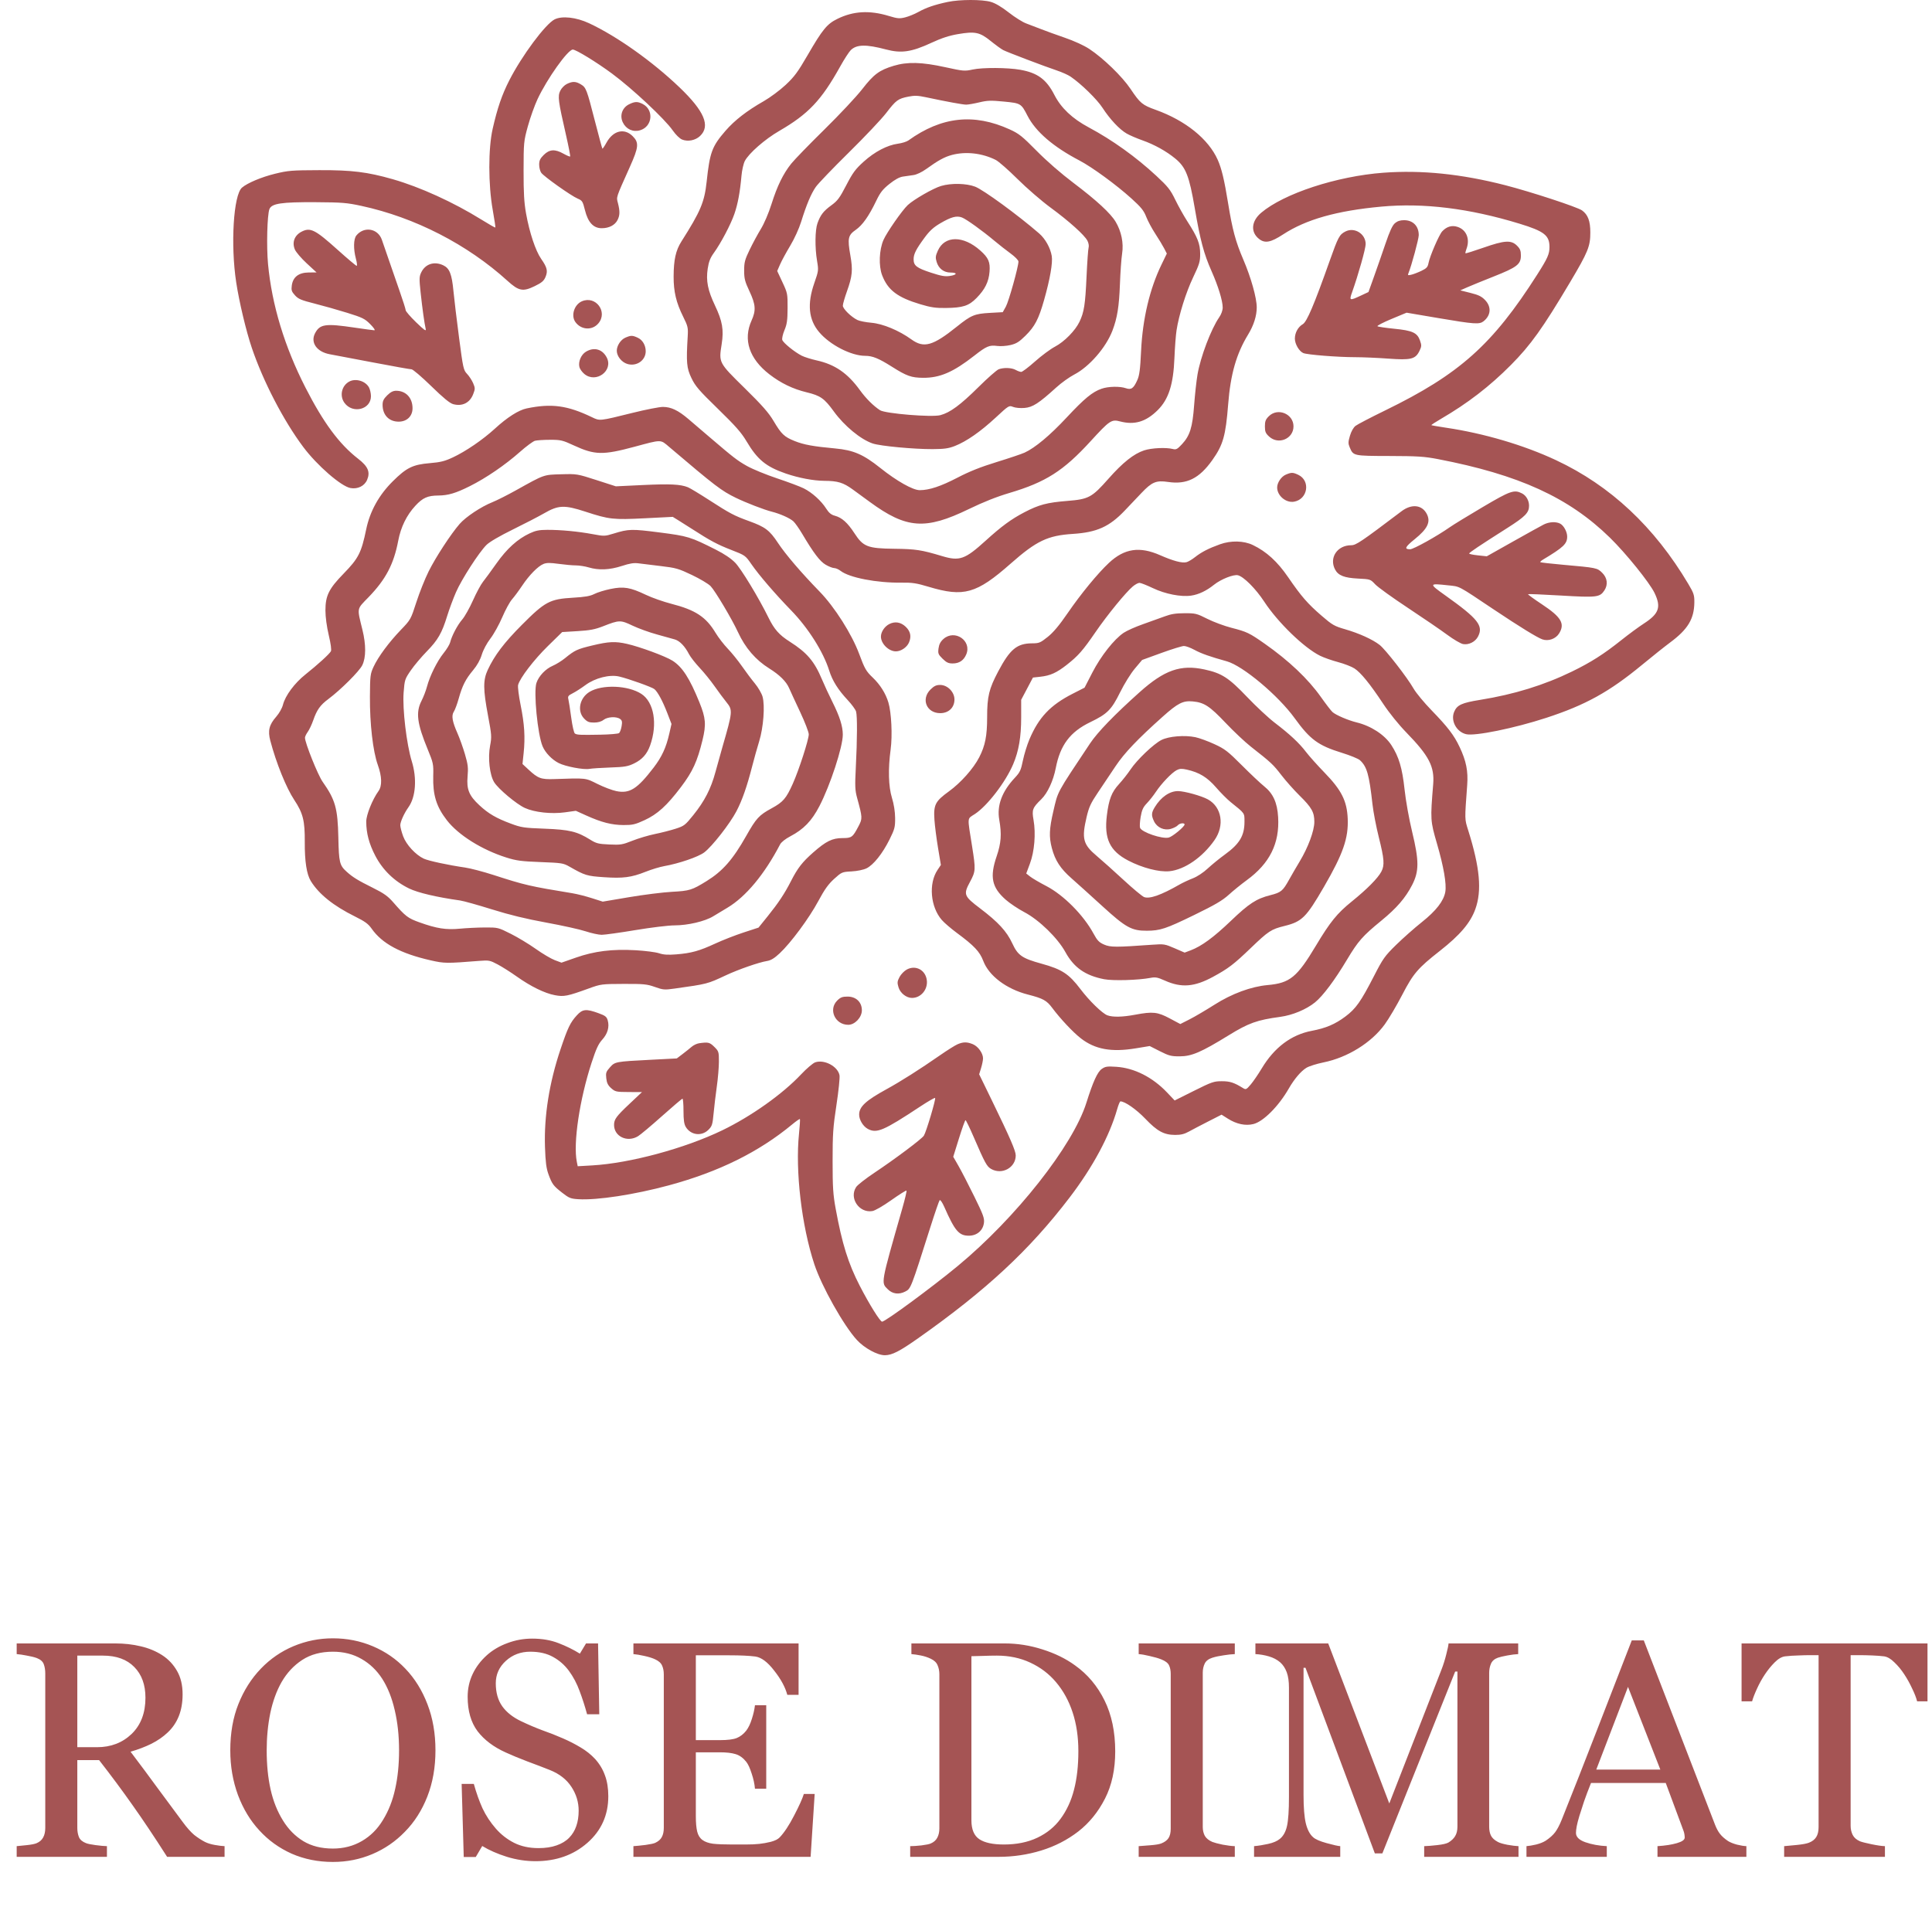 <svg width="439" height="438" viewBox="0 0 439 438" fill="none" xmlns="http://www.w3.org/2000/svg">
<path opacity="0.85" fill-rule="evenodd" clip-rule="evenodd" d="M215.331 0.443C212.396 1.067 210.428 1.74 208.679 2.72C207.828 3.197 206.476 3.749 205.674 3.948C204.392 4.265 203.944 4.226 201.961 3.625C197.568 2.294 193.892 2.505 190.26 4.295C187.907 5.455 186.895 6.694 183.48 12.588C181.284 16.378 180.491 17.449 178.517 19.295C177.226 20.503 174.991 22.164 173.551 22.986C169.689 25.191 166.93 27.33 164.846 29.734C161.783 33.267 161.286 34.607 160.57 41.284C160.07 45.943 159.202 48.002 154.832 54.885C153.551 56.903 153.076 59.04 153.064 62.843C153.053 66.299 153.645 68.778 155.254 72.017C156.303 74.129 156.381 74.472 156.264 76.444C155.908 82.402 156.018 83.637 157.105 85.907C157.99 87.758 158.801 88.7 163.145 92.929C167.146 96.825 168.462 98.32 169.644 100.315C172.096 104.454 174.067 106.071 178.546 107.616C181.442 108.614 184.832 109.259 187.281 109.276C190.399 109.297 191.606 109.667 193.815 111.277C194.945 112.1 196.663 113.355 197.633 114.067C205.965 120.175 210.258 120.488 220.126 115.705C223.473 114.083 226.48 112.889 229.408 112.021C237.608 109.587 241.647 107.013 247.778 100.311C252.14 95.543 252.557 95.261 254.488 95.77C257.791 96.641 260.384 95.867 263.059 93.212C265.547 90.742 266.621 87.385 266.863 81.328C266.957 78.977 267.171 76.161 267.339 75.07C267.88 71.559 269.479 66.458 271.121 63.011C272.54 60.029 272.718 59.43 272.71 57.668C272.701 55.387 272.122 53.92 269.826 50.356C269.009 49.089 267.764 46.864 267.059 45.413C265.935 43.1 265.403 42.428 262.753 39.967C258.12 35.666 252.759 31.824 247.367 28.939C243.639 26.945 241.108 24.55 239.588 21.58C237.776 18.037 235.761 16.554 231.814 15.855C228.946 15.347 223.213 15.319 221.009 15.802C219.2 16.198 218.898 16.173 214.774 15.268C209.456 14.101 206.19 14.014 203.065 14.956C199.806 15.939 198.544 16.877 195.91 20.27C194.608 21.949 190.745 26.07 187.327 29.429C183.909 32.787 180.516 36.284 179.785 37.2C177.952 39.498 176.612 42.243 175.301 46.39C174.652 48.441 173.644 50.801 172.891 52.032C172.18 53.197 171.033 55.319 170.344 56.748C169.25 59.017 169.091 59.618 169.09 61.484C169.09 63.329 169.256 63.976 170.308 66.216C171.712 69.209 171.809 70.561 170.778 72.834C168.805 77.187 170.244 81.534 174.83 85.074C177.447 87.094 180.176 88.41 183.329 89.17C186.417 89.914 187.325 90.554 189.448 93.485C191.852 96.805 195.598 99.893 198.314 100.795C200.076 101.38 207.674 102.093 211.927 102.072C214.558 102.059 215.518 101.923 216.972 101.357C219.58 100.341 222.798 98.102 226.245 94.905C229.219 92.145 229.285 92.105 230.191 92.475C230.717 92.69 231.833 92.793 232.792 92.715C234.653 92.562 236.034 91.671 240.023 88.046C241.161 87.01 242.997 85.694 244.101 85.12C247.518 83.343 251.311 78.98 252.775 75.142C253.873 72.263 254.287 69.687 254.479 64.537C254.579 61.851 254.802 58.736 254.975 57.615C255.344 55.23 254.81 52.604 253.513 50.419C252.362 48.481 249.169 45.534 243.95 41.592C241.085 39.429 237.875 36.635 235.564 34.294C232.269 30.954 231.534 30.369 229.438 29.413C221.299 25.703 213.937 26.504 206.409 31.918C206.011 32.204 204.947 32.537 204.043 32.658C201.607 32.984 198.756 34.478 196.251 36.74C194.365 38.444 193.774 39.245 192.294 42.099C190.803 44.975 190.321 45.626 188.922 46.645C187.112 47.964 186.426 48.85 185.751 50.736C185.195 52.292 185.149 56.285 185.653 59.27C186.017 61.429 186.001 61.556 185.033 64.329C183.379 69.066 183.729 72.643 186.125 75.476C188.59 78.391 193.407 80.87 196.607 80.87C198.257 80.87 199.664 81.444 202.651 83.334C206.02 85.467 207.081 85.844 209.762 85.863C213.575 85.89 216.618 84.572 221.407 80.817C224.152 78.665 224.817 78.384 226.597 78.624C227.345 78.725 228.699 78.632 229.606 78.418C230.945 78.101 231.585 77.703 233.003 76.303C235.144 74.191 236.005 72.543 237.239 68.201C238.591 63.438 239.242 59.703 238.985 58.179C238.673 56.336 237.525 54.275 236.138 53.069C231.381 48.935 223.435 43.127 221.568 42.419C219.552 41.655 216.151 41.585 213.842 42.262C212.068 42.782 207.621 45.334 206.255 46.617C204.99 47.804 201.511 52.804 200.754 54.524C199.767 56.762 199.625 60.426 200.441 62.553C201.74 65.936 203.935 67.601 209.143 69.155C211.516 69.864 212.619 70.026 214.867 69.997C218.803 69.948 220.136 69.517 221.891 67.73C223.806 65.779 224.661 64.058 224.846 61.779C225.027 59.553 224.612 58.595 222.742 56.929C218.887 53.492 214.657 53.506 213.109 56.959C212.567 58.167 212.527 58.538 212.828 59.529C213.288 61.045 214.464 61.942 215.991 61.942C217.623 61.942 217.504 62.468 215.815 62.718C214.724 62.88 213.841 62.724 211.519 61.961C208.271 60.893 207.596 60.371 207.596 58.926C207.596 57.725 208.142 56.651 210.106 53.987C211.248 52.438 212.124 51.642 213.705 50.719C216.149 49.292 217.365 48.969 218.579 49.425C219.562 49.794 223.178 52.394 226.005 54.763C227.026 55.619 228.662 56.902 229.64 57.614C230.618 58.326 231.419 59.147 231.419 59.438C231.419 60.614 229.214 68.507 228.557 69.685L227.852 70.948L224.917 71.111C221.44 71.305 220.669 71.627 217.4 74.251C211.959 78.617 209.924 79.187 207.095 77.139C204.288 75.107 200.616 73.577 198.005 73.353C196.728 73.243 195.293 72.958 194.815 72.72C193.367 71.999 191.507 70.164 191.514 69.463C191.517 69.104 191.933 67.655 192.438 66.242C193.689 62.742 193.816 61.384 193.214 57.982C192.543 54.191 192.702 53.451 194.449 52.236C195.988 51.166 197.425 49.128 199.11 45.624C200.018 43.736 200.579 43.021 202.105 41.803C203.362 40.799 204.375 40.247 205.17 40.133C205.824 40.038 206.907 39.882 207.578 39.785C208.29 39.682 209.479 39.117 210.44 38.425C213.206 36.432 214.633 35.652 216.332 35.206C219.488 34.377 223.182 34.802 226.258 36.348C226.908 36.675 229.135 38.628 231.208 40.688C233.281 42.749 236.646 45.661 238.686 47.159C242.918 50.267 246.407 53.401 247.092 54.709C247.355 55.209 247.473 55.889 247.361 56.254C247.252 56.612 247.04 59.584 246.89 62.858C246.599 69.226 246.333 70.936 245.292 73.122C244.329 75.144 241.845 77.668 239.717 78.787C238.697 79.324 236.657 80.836 235.184 82.148C233.712 83.46 232.297 84.529 232.04 84.523C231.784 84.517 231.226 84.316 230.8 84.076C229.89 83.562 228.083 83.492 226.927 83.925C226.477 84.094 224.41 85.915 222.335 87.972C218.225 92.045 215.88 93.774 213.671 94.356C211.731 94.868 201.157 94.001 199.968 93.232C198.479 92.269 196.766 90.563 195.418 88.7C192.603 84.81 189.747 82.839 185.584 81.912C184.332 81.633 182.812 81.157 182.204 80.854C180.586 80.047 177.973 77.933 177.755 77.254C177.651 76.931 177.876 75.929 178.255 75.028C178.82 73.686 178.947 72.785 178.96 70.032C178.977 66.767 178.944 66.604 177.789 64.132L176.601 61.59L177.258 60.082C177.62 59.252 178.654 57.347 179.556 55.849C180.496 54.287 181.552 51.975 182.031 50.434C183.249 46.515 184.296 44.024 185.375 42.477C185.899 41.725 189.275 38.207 192.877 34.659C196.48 31.111 200.298 27.072 201.363 25.685C203.607 22.759 204.051 22.431 206.393 21.964C207.808 21.682 208.552 21.708 210.415 22.104C215.216 23.126 218.786 23.781 219.551 23.781C219.989 23.781 221.321 23.549 222.51 23.265C224.375 22.822 225.148 22.797 228.114 23.086C231.954 23.46 232.037 23.51 233.465 26.292C235.331 29.924 239.286 33.335 245.276 36.477C248.179 37.999 253.652 41.999 257.085 45.105C259.295 47.105 259.897 47.85 260.445 49.263C260.812 50.21 261.738 51.939 262.503 53.105C263.267 54.271 264.172 55.766 264.513 56.426L265.134 57.627L263.904 60.166C261.245 65.654 259.635 72.461 259.29 79.669C259.086 83.947 258.911 85.307 258.426 86.386C257.576 88.278 257.048 88.651 255.822 88.229C254.447 87.756 251.844 87.809 250.316 88.342C248.211 89.074 246.412 90.557 242.37 94.888C238.577 98.955 235.186 101.785 232.811 102.87C232.131 103.181 229.277 104.143 226.469 105.007C222.842 106.123 220.284 107.14 217.636 108.519C213.77 110.531 211.161 111.399 208.98 111.399C207.426 111.399 203.755 109.328 200.016 106.341C196.179 103.277 193.926 102.302 189.806 101.922C184.77 101.458 182.655 101.073 180.572 100.237C178.196 99.284 177.557 98.677 175.781 95.685C174.654 93.786 173.203 92.138 169.178 88.182C163.283 82.388 163.314 82.447 163.981 78.217C164.495 74.956 164.155 72.992 162.458 69.419C160.825 65.98 160.396 63.812 160.807 61.079C161.048 59.479 161.38 58.623 162.202 57.484C163.819 55.244 166.048 51.014 166.875 48.612C167.656 46.346 168.151 43.683 168.482 39.961C168.594 38.702 168.934 37.191 169.237 36.603C170.142 34.847 173.803 31.644 177.063 29.756C183.68 25.922 186.634 22.8 190.903 15.129C191.822 13.478 192.907 11.798 193.313 11.397C194.643 10.084 196.801 10.043 201.335 11.243C204.81 12.163 207.11 11.826 211.618 9.737C213.941 8.661 215.66 8.097 217.651 7.757C221.572 7.087 222.627 7.309 225.124 9.329C226.251 10.241 227.537 11.17 227.981 11.395C228.986 11.902 237.32 15.069 240.159 16.021C241.316 16.41 242.711 17.035 243.26 17.412C245.7 19.083 249.249 22.55 250.518 24.503C252.213 27.11 254.371 29.411 256.005 30.352C256.692 30.747 258.298 31.439 259.574 31.889C262.303 32.851 265.028 34.364 267.066 36.048C269.459 38.024 270.222 39.971 271.476 47.288C272.734 54.638 273.551 57.7 275.304 61.644C276.804 65.019 277.828 68.362 277.828 69.884C277.828 70.54 277.513 71.417 277.019 72.135C275.175 74.812 272.785 81.126 272.104 85.116C271.858 86.559 271.513 89.695 271.337 92.085C270.964 97.142 270.382 99.011 268.575 100.955C267.511 102.1 267.248 102.237 266.483 102.042C264.924 101.646 261.626 101.808 259.956 102.362C257.614 103.14 255.118 105.126 251.888 108.782C248.099 113.07 247.392 113.452 242.532 113.842C237.897 114.214 236.08 114.696 232.736 116.441C229.778 117.984 227.574 119.602 223.956 122.887C219.262 127.149 218.042 127.578 214.048 126.378C209.375 124.974 208.084 124.776 203.264 124.719C197.132 124.646 196.149 124.265 194.152 121.19C192.602 118.805 191.301 117.639 189.714 117.214C188.857 116.984 188.352 116.568 187.709 115.558C186.586 113.796 184.512 111.93 182.629 110.988C181.799 110.573 179.072 109.55 176.57 108.715C174.068 107.88 170.991 106.616 169.732 105.905C167.511 104.651 166.714 104.034 161.049 99.188C159.577 97.928 157.51 96.161 156.454 95.26C154.103 93.255 152.499 92.487 150.641 92.478C149.861 92.474 146.798 93.072 143.834 93.807C136.119 95.719 136.336 95.697 134.469 94.799C128.913 92.129 125.285 91.645 119.663 92.822C117.836 93.204 115.256 94.849 112.458 97.415C109.725 99.919 105.856 102.568 102.917 103.945C101.06 104.815 100.104 105.055 97.701 105.256C93.801 105.58 92.379 106.275 89.244 109.39C86.099 112.513 84.063 116.19 83.214 120.282C82.101 125.644 81.465 126.891 78.069 130.374C74.726 133.804 73.944 135.388 73.947 138.723C73.948 140.222 74.239 142.393 74.7 144.346C75.171 146.342 75.352 147.71 75.185 148.017C74.841 148.651 72.177 151.077 69.39 153.294C66.928 155.253 64.826 158.09 64.295 160.171C64.096 160.949 63.44 162.111 62.765 162.881C61.152 164.72 60.821 166.062 61.42 168.331C62.761 173.413 65.032 179.033 66.862 181.799C68.858 184.816 69.284 186.517 69.252 191.337C69.223 195.759 69.677 198.7 70.626 200.239C72.461 203.214 75.755 205.858 80.648 208.282C82.902 209.398 83.681 209.964 84.412 211.011C86.804 214.442 90.987 216.696 97.853 218.255C100.982 218.966 101.402 218.97 108.9 218.379C111.096 218.206 111.32 218.249 113.076 219.18C114.097 219.722 116.047 220.956 117.408 221.923C120.588 224.183 123.76 225.737 126.085 226.175C128.152 226.564 128.913 226.412 133.806 224.639C136.527 223.652 136.707 223.629 141.695 223.611C146.29 223.596 147.001 223.665 148.81 224.306C150.684 224.971 150.988 224.995 153.296 224.67C160.753 223.622 160.719 223.631 164.9 221.673C167.802 220.315 172.434 218.703 174.3 218.402C175.166 218.262 175.963 217.778 177.148 216.672C179.693 214.297 183.837 208.698 185.922 204.818C187.364 202.135 188.218 200.937 189.547 199.736C191.249 198.197 191.332 198.162 193.485 198.044C194.775 197.973 196.179 197.687 196.881 197.35C198.459 196.594 200.543 193.985 202.13 190.777C203.3 188.415 203.412 187.979 203.394 185.892C203.381 184.438 203.118 182.773 202.675 181.334C201.88 178.754 201.772 174.79 202.376 170.32C202.804 167.155 202.552 161.919 201.861 159.635C201.238 157.575 199.995 155.601 198.305 153.987C196.801 152.552 196.471 151.976 195.24 148.65C193.574 144.144 189.647 137.951 186.236 134.449C182.061 130.162 178.478 125.974 176.771 123.387C174.877 120.516 173.884 119.765 170.247 118.448C166.846 117.217 165.844 116.689 161.167 113.665C158.971 112.244 156.789 110.928 156.319 110.739C154.622 110.057 152.263 109.939 146.152 110.23L139.934 110.527L135.53 109.106C131.16 107.697 131.097 107.687 127.512 107.787C123.462 107.901 123.761 107.794 117.253 111.423C115.296 112.515 112.876 113.734 111.876 114.134C109.333 115.149 105.849 117.461 104.453 119.059C102.467 121.331 98.99 126.656 97.394 129.869C96.559 131.548 95.303 134.699 94.603 136.871C93.341 140.779 93.306 140.842 91.106 143.129C88.374 145.97 85.947 149.25 84.888 151.53C84.138 153.149 84.088 153.554 84.057 158.352C84.016 164.474 84.742 170.759 85.844 173.831C86.795 176.482 86.853 178.608 86.007 179.781C84.62 181.703 83.22 185.186 83.22 186.715C83.22 189.369 83.859 191.776 85.294 194.521C86.979 197.747 89.637 200.313 92.966 201.928C94.971 202.901 99.236 203.903 104.556 204.652C105.315 204.759 108.55 205.663 111.744 206.661C115.819 207.934 119.516 208.834 124.132 209.675C127.751 210.335 131.78 211.229 133.087 211.663C134.393 212.096 136.029 212.451 136.723 212.451C137.417 212.451 140.867 211.97 144.391 211.382C147.981 210.783 151.89 210.311 153.284 210.309C156.312 210.303 160.174 209.395 162.05 208.248C162.801 207.789 164.247 206.919 165.262 206.314C169.463 203.814 173.693 198.734 177.258 191.906C177.524 191.398 178.451 190.66 179.554 190.08C182.613 188.472 184.448 186.572 186.192 183.21C188.659 178.455 191.507 169.75 191.507 166.965C191.507 165.054 190.796 162.815 189.135 159.499C188.373 157.979 187.317 155.705 186.789 154.445C185.036 150.27 183.379 148.327 179.423 145.808C177.054 144.3 175.936 143.037 174.638 140.402C172.362 135.78 168.422 129.286 167.033 127.866C166.118 126.931 164.569 125.885 162.702 124.944C156.859 122 156.338 121.84 149.845 121.006C143.529 120.194 142.854 120.211 139.456 121.256C137.427 121.88 137.298 121.884 134.66 121.393C131.358 120.779 127.473 120.411 124.369 120.418C122.518 120.422 121.705 120.583 120.347 121.219C117.583 122.511 115.174 124.695 112.786 128.075C111.584 129.774 110.209 131.654 109.729 132.252C109.25 132.851 108.229 134.748 107.462 136.469C106.694 138.19 105.6 140.136 105.03 140.793C103.956 142.031 102.655 144.496 102.283 145.997C102.165 146.472 101.496 147.571 100.795 148.44C99.336 150.247 97.66 153.626 97.02 156.051C96.779 156.963 96.221 158.413 95.78 159.273C94.433 161.896 94.759 164.425 97.21 170.365C98.455 173.383 98.511 173.655 98.442 176.361C98.331 180.685 99.139 183.307 101.538 186.412C104.145 189.785 109.505 193.142 115.087 194.899C117.329 195.605 118.471 195.756 122.822 195.922C127.716 196.11 127.991 196.154 129.474 197.001C132.895 198.953 133.355 199.094 137.206 199.359C141.585 199.66 143.446 199.418 146.724 198.117C148.043 197.593 149.922 197.023 150.901 196.85C154.279 196.251 158.648 194.756 160.016 193.729C161.801 192.39 165.87 187.188 167.341 184.364C168.659 181.836 169.732 178.768 170.918 174.137C171.347 172.457 172.06 169.916 172.501 168.489C173.475 165.338 173.85 160.365 173.268 158.314C173.058 157.574 172.274 156.229 171.527 155.325C170.778 154.422 169.451 152.652 168.577 151.392C167.702 150.133 166.259 148.347 165.369 147.424C164.48 146.5 163.229 144.878 162.591 143.82C160.403 140.19 158.023 138.628 152.524 137.216C150.737 136.756 148.155 135.848 146.787 135.196C143.19 133.484 141.736 133.24 138.749 133.849C137.408 134.123 135.748 134.635 135.059 134.988C134.097 135.48 132.956 135.679 130.158 135.843C124.938 136.148 123.844 136.731 118.598 141.996C114.557 146.053 112.359 148.95 110.829 152.243C109.753 154.557 109.766 156.66 110.891 162.641C111.718 167.036 111.747 167.458 111.363 169.467C110.828 172.263 111.263 176.14 112.296 177.788C113.253 179.318 117.357 182.755 119.264 183.625C121.458 184.627 125.309 185.044 128.387 184.615L130.849 184.271L133.256 185.356C136.687 186.903 139.013 187.497 141.684 187.508C143.722 187.517 144.317 187.379 146.408 186.421C149.378 185.06 151.516 183.119 154.733 178.869C157.391 175.356 158.448 173.049 159.629 168.192C160.489 164.652 160.369 163.184 158.931 159.635C156.705 154.141 155.044 151.571 152.802 150.151C151.203 149.139 145.437 147.008 142.469 146.332C139.811 145.728 138.342 145.794 134.621 146.686C131.146 147.52 130.615 147.766 128.391 149.578C127.626 150.201 126.373 150.979 125.607 151.306C123.968 152.006 122.421 153.634 121.892 155.214C121.214 157.241 122.156 166.933 123.293 169.621C123.908 171.077 125.41 172.638 126.949 173.42C128.487 174.202 132.586 174.981 133.909 174.743C134.476 174.641 136.629 174.499 138.693 174.428C141.943 174.315 142.664 174.192 144.084 173.506C145.915 172.622 147.022 171.379 147.723 169.42C149.458 164.568 148.613 159.576 145.741 157.704C142.734 155.745 136.848 155.505 133.981 157.225C131.718 158.583 131.082 161.565 132.692 163.266C133.437 164.053 133.825 164.215 134.971 164.215C135.884 164.215 136.619 164.008 137.139 163.604C138.05 162.897 140.052 162.786 140.899 163.397C141.353 163.725 141.418 164.038 141.243 165.059C141.125 165.751 140.865 166.448 140.666 166.608C140.466 166.769 138.563 166.932 136.436 166.97C131.785 167.054 131.136 167.025 130.635 166.711C130.415 166.573 130.051 164.996 129.793 163.066C129.543 161.195 129.252 159.323 129.146 158.907C128.981 158.257 129.122 158.065 130.149 157.548C130.806 157.217 132.094 156.39 133.011 155.71C135.206 154.083 138.51 153.242 140.7 153.754C142.78 154.241 148.132 156.153 148.688 156.608C149.44 157.224 150.558 159.292 151.608 162.008L152.583 164.533L152.08 166.74C151.356 169.915 150.39 172.009 148.529 174.442C144.793 179.324 143.064 180.413 140.036 179.793C139.086 179.599 137.156 178.864 135.748 178.162C132.956 176.769 133.329 176.811 125.916 177.059C122.92 177.159 122.247 176.909 120.077 174.892L118.724 173.634L118.985 171.138C119.36 167.552 119.174 164.593 118.3 160.251C117.877 158.155 117.619 156.094 117.726 155.671C118.119 154.118 121.321 149.933 124.489 146.833L127.744 143.647L131.249 143.435C134.076 143.264 135.2 143.048 137.064 142.318C140.718 140.885 140.986 140.88 143.752 142.196C145.088 142.831 147.574 143.729 149.275 144.191C150.977 144.653 152.817 145.166 153.365 145.332C154.466 145.665 155.64 146.892 156.562 148.676C156.895 149.319 157.979 150.709 158.971 151.764C159.964 152.819 161.498 154.712 162.381 155.972C163.264 157.231 164.48 158.869 165.083 159.611C166.518 161.375 166.488 161.708 164.172 169.71C163.759 171.137 163.04 173.715 162.574 175.439C161.541 179.266 160.103 182.063 157.53 185.256C155.689 187.541 155.454 187.722 153.508 188.347C152.371 188.713 150.255 189.254 148.804 189.55C147.354 189.846 145.057 190.53 143.699 191.07C141.417 191.977 141.022 192.042 138.447 191.924C135.971 191.81 135.49 191.689 134.115 190.831C131.137 188.971 129.37 188.546 123.75 188.335C119.022 188.157 118.454 188.072 116.058 187.178C112.728 185.936 110.999 184.925 108.931 183.01C106.575 180.828 105.989 179.396 106.247 176.455C106.421 174.478 106.333 173.734 105.647 171.4C105.204 169.895 104.444 167.766 103.957 166.668C102.757 163.96 102.534 162.631 103.128 161.728C103.388 161.333 103.884 159.996 104.23 158.758C105.052 155.818 105.795 154.354 107.507 152.308C108.417 151.22 109.11 149.98 109.475 148.784C109.807 147.697 110.612 146.191 111.435 145.121C112.203 144.12 113.414 141.94 114.126 140.276C114.838 138.612 115.834 136.785 116.339 136.218C116.844 135.65 117.878 134.256 118.636 133.12C120.256 130.694 122.227 128.687 123.498 128.167C124.196 127.882 124.982 127.877 126.939 128.147C128.333 128.339 130.101 128.498 130.866 128.499C131.632 128.501 132.942 128.707 133.778 128.957C136.048 129.637 138.536 129.527 141.299 128.626C143.114 128.034 144.049 127.887 145.099 128.03C145.864 128.133 148.16 128.415 150.2 128.656C153.592 129.057 154.192 129.23 157.225 130.675C159.049 131.544 160.955 132.68 161.46 133.2C162.479 134.245 166.328 140.716 167.686 143.665C169.334 147.243 171.699 149.988 174.797 151.92C177.137 153.378 178.653 154.879 179.305 156.383C179.607 157.08 180.735 159.525 181.813 161.816C182.891 164.106 183.773 166.39 183.773 166.891C183.773 168.088 181.534 175.013 180.148 178.105C178.637 181.476 177.946 182.28 175.351 183.692C172.462 185.263 171.839 185.941 169.538 190.011C166.529 195.337 164.2 197.992 160.568 200.237C157.236 202.297 156.691 202.465 152.679 202.682C150.637 202.793 146.264 203.34 142.962 203.898L136.958 204.913L134.454 204.115C133.076 203.676 131.114 203.18 130.093 203.012C120.31 201.405 119.311 201.174 112.088 198.84C109.78 198.095 106.9 197.341 105.688 197.166C101.877 196.615 97.356 195.643 96.296 195.147C94.436 194.276 92.326 191.992 91.613 190.076C91.251 189.105 90.955 187.966 90.955 187.546C90.955 186.766 91.839 184.82 92.817 183.448C94.471 181.126 94.775 176.932 93.571 173.026C92.384 169.173 91.426 161.119 91.713 157.397C91.936 154.498 91.993 154.326 93.344 152.36C94.114 151.24 95.752 149.294 96.983 148.034C99.513 145.447 100.413 143.881 101.619 139.959C102.081 138.457 102.981 136.035 103.617 134.579C104.914 131.61 108.852 125.51 110.557 123.827C111.245 123.149 113.554 121.801 116.553 120.328C119.235 119.01 122.405 117.369 123.596 116.681C126.891 114.775 128.228 114.721 133.045 116.293C138.44 118.055 139.314 118.151 146.568 117.785L152.866 117.466L154.165 118.267C154.879 118.707 156.299 119.606 157.32 120.264C161.402 122.895 163.024 123.761 166.122 124.965C169.343 126.217 169.362 126.23 170.763 128.257C172.465 130.717 176.151 135.002 179.768 138.723C183.655 142.723 187.087 148.152 188.421 152.413C189.141 154.711 190.44 156.78 192.629 159.116C193.541 160.09 194.393 161.258 194.522 161.711C194.815 162.743 194.79 168.066 194.462 174.442C194.245 178.662 194.284 179.596 194.752 181.311C195.991 185.848 195.999 186.015 195.069 187.787C193.752 190.299 193.522 190.47 191.447 190.47C189.123 190.47 187.71 191.164 184.767 193.752C182.297 195.924 181.243 197.284 179.725 200.259C178.285 203.079 176.87 205.217 174.467 208.198L172.358 210.815L168.959 211.926C167.089 212.538 164.192 213.67 162.522 214.443C158.895 216.121 157.077 216.625 153.674 216.898C151.763 217.051 150.772 216.986 149.734 216.641C148.971 216.387 146.578 216.08 144.416 215.958C139.101 215.659 135.083 216.157 130.85 217.639L127.586 218.782L126.055 218.209C125.213 217.893 123.271 216.744 121.739 215.655C120.208 214.566 117.652 213.021 116.06 212.223C113.189 210.783 113.142 210.771 110.182 210.786C108.541 210.794 105.989 210.917 104.512 211.059C101.378 211.36 99.261 211.032 95.368 209.642C92.682 208.683 92.178 208.299 89.311 205.017C88.121 203.655 87.195 203.001 84.694 201.759C81.334 200.09 80.164 199.372 78.784 198.129C77.16 196.669 77.005 196.032 76.882 190.373C76.738 183.681 76.202 181.78 73.294 177.647C72.218 176.118 69.297 168.819 69.297 167.66C69.297 167.412 69.581 166.815 69.929 166.334C70.276 165.853 70.83 164.684 71.16 163.738C72.01 161.3 72.742 160.267 74.61 158.872C77.435 156.761 81.641 152.565 82.321 151.181C83.176 149.437 83.189 146.547 82.357 143.15C81.099 138.008 80.996 138.556 83.744 135.722C87.648 131.695 89.476 128.217 90.487 122.894C91.081 119.768 92.397 117.085 94.397 114.926C96.068 113.122 97.178 112.631 99.618 112.615C101.834 112.6 103.582 112.079 106.767 110.482C110.483 108.619 114.77 105.687 118.153 102.696C119.583 101.431 121.115 100.297 121.556 100.176C121.997 100.055 123.542 99.954 124.988 99.953C127.437 99.951 127.812 100.04 130.431 101.249C135.152 103.426 137.006 103.465 144.17 101.534C150.415 99.852 150.031 99.851 152.023 101.544C162.567 110.505 163.924 111.542 167.22 113.144C169.542 114.273 173.607 115.842 175.348 116.282C177.283 116.771 179.497 117.761 180.285 118.488C180.664 118.839 181.553 120.1 182.261 121.292C184.901 125.74 186.306 127.588 187.63 128.353C188.346 128.767 189.214 129.106 189.559 129.106C189.904 129.106 190.555 129.392 191.005 129.741C192.998 131.289 199.205 132.49 204.82 132.416C207.304 132.384 208.245 132.527 210.999 133.355C219.002 135.762 221.877 134.949 229.668 128.075C235.507 122.923 238.057 121.706 243.782 121.339C249.233 120.99 252.075 119.711 255.577 116.032C256.669 114.884 258.379 113.085 259.377 112.032C261.742 109.537 262.72 109.131 265.409 109.531C269.652 110.163 272.491 108.76 275.475 104.558C277.922 101.112 278.507 99.049 279.072 91.861C279.609 85.035 280.934 80.406 283.606 76.028C284.878 73.944 285.563 71.786 285.563 69.864C285.563 67.705 284.255 63.051 282.497 58.956C280.768 54.925 280.026 52.176 279.064 46.229C278.2 40.886 277.581 38.296 276.693 36.31C274.583 31.588 269.384 27.399 262.616 24.967C259.548 23.866 259.079 23.475 256.875 20.192C254.983 17.374 250.685 13.21 247.508 11.117C246.309 10.327 244.059 9.297 241.938 8.568C239.982 7.894 237.545 7.011 236.524 6.606C235.503 6.2 234.003 5.627 233.191 5.332C232.378 5.038 230.594 3.919 229.225 2.846C227.615 1.584 226.177 0.731 225.154 0.432C223.173 -0.149 218.092 -0.143 215.331 0.443ZM126.02 4.408C123.921 5.471 118.568 12.677 115.711 18.285C114.048 21.549 113.011 24.578 111.946 29.276C110.93 33.76 110.936 41.942 111.959 47.699C112.343 49.856 112.612 51.664 112.557 51.717C112.502 51.77 111.065 50.949 109.364 49.893C103.02 45.954 95.433 42.5 89.237 40.728C83.482 39.083 79.941 38.646 72.546 38.671C66.3 38.691 65.472 38.758 62.495 39.486C59.424 40.237 56.192 41.596 54.981 42.646C53.05 44.319 52.365 55.594 53.672 64.172C54.354 68.642 55.923 75.233 57.212 79.038C59.809 86.702 64.424 95.597 68.916 101.599C72.045 105.778 77.498 110.521 79.629 110.915C81.269 111.219 82.824 110.457 83.416 109.059C84.172 107.273 83.634 106.01 81.37 104.255C77.091 100.938 73.499 96.085 69.428 88.123C64.654 78.786 61.775 69.291 60.904 60.009C60.531 56.03 60.712 48.845 61.219 47.529C61.716 46.24 63.944 45.907 71.772 45.953C77.72 45.989 78.818 46.078 82.137 46.796C94.271 49.422 106.186 55.537 115.315 63.825C117.877 66.151 118.817 66.335 121.495 65.032C123.084 64.259 123.571 63.847 123.946 62.961C124.524 61.597 124.334 60.795 122.971 58.839C121.687 56.997 120.309 52.859 119.532 48.509C119.089 46.032 118.962 43.812 118.971 38.74C118.983 32.357 119.01 32.08 119.951 28.665C120.484 26.735 121.466 23.982 122.135 22.549C124.296 17.92 129.028 11.264 130.158 11.264C130.879 11.264 135.585 14.148 139.065 16.723C143.665 20.125 151.035 27.022 152.84 29.613C153.54 30.617 154.425 31.484 154.985 31.712C156.294 32.247 158.01 31.911 159.066 30.913C161.475 28.635 160.052 25.26 154.405 19.859C148.217 13.94 140.189 8.246 133.854 5.282C130.939 3.919 127.7 3.557 126.02 4.408ZM128.8 19.083C128.251 19.35 127.59 20.034 127.303 20.629C126.699 21.886 126.83 22.898 128.589 30.593C129.196 33.248 129.629 35.483 129.551 35.561C129.472 35.638 128.797 35.356 128.049 34.935C126.113 33.843 124.865 33.916 123.565 35.199C122.73 36.022 122.513 36.481 122.513 37.42C122.513 38.071 122.724 38.901 122.981 39.264C123.589 40.12 129.752 44.494 131.237 45.124C132.303 45.575 132.419 45.758 132.912 47.746C133.606 50.542 134.834 51.867 136.729 51.867C138.366 51.867 139.7 51.186 140.298 50.046C140.857 48.979 140.887 48.029 140.421 46.2C140.035 44.691 139.872 45.192 143.125 37.918C145.146 33.399 145.233 32.4 143.737 30.925C141.835 29.048 139.321 29.676 137.816 32.404C137.363 33.225 136.941 33.845 136.878 33.783C136.814 33.72 136.058 30.929 135.198 27.58C133.311 20.231 133.181 19.893 131.974 19.166C130.82 18.472 130.095 18.453 128.8 19.083ZM142.933 23.705C141.38 24.47 140.767 26.251 141.519 27.814C142.263 29.362 143.837 30.082 145.441 29.608C148.261 28.774 148.641 24.962 146.037 23.633C144.867 23.036 144.261 23.05 142.933 23.705ZM314.336 39.256C303.744 40.045 291.741 43.978 286.575 48.353C284.31 50.272 284.115 52.772 286.11 54.32C287.442 55.354 288.744 55.104 291.548 53.277C296.787 49.864 303.732 47.897 313.847 46.961C323.482 46.069 333.872 47.351 345.276 50.838C350.869 52.549 352.082 53.491 352.082 56.122C352.082 57.743 351.667 58.679 349.296 62.4C339.135 78.349 331.649 85.038 314.736 93.282C311.468 94.875 308.441 96.453 308.01 96.787C307.536 97.155 307.036 98.042 306.744 99.03C306.327 100.446 306.32 100.8 306.694 101.682C307.514 103.617 307.493 103.613 315.699 103.633C322.104 103.649 323.655 103.748 326.712 104.336C345.137 107.878 356.484 113.062 365.826 122.206C369.478 125.779 374.803 132.381 375.949 134.754C377.504 137.975 376.983 139.474 373.53 141.711C372.369 142.463 370.097 144.133 368.48 145.423C364.413 148.668 361.524 150.511 357.187 152.623C350.83 155.72 344.019 157.821 336.322 159.057C332.15 159.727 331.076 160.222 330.426 161.77C329.579 163.787 330.917 166.307 333.124 166.854C335.104 167.344 344.038 165.527 351.309 163.156C360.272 160.231 365.662 157.251 373.121 151.095C375.418 149.199 378.306 146.899 379.539 145.984C383.528 143.021 384.957 140.647 384.999 136.915C385.017 135.256 384.875 134.817 383.662 132.77C375.938 119.741 365.933 110.373 353.549 104.573C346.243 101.151 337.179 98.479 328.529 97.198C326.782 96.939 325.306 96.681 325.249 96.624C325.191 96.568 326.159 95.931 327.398 95.209C333.488 91.661 338.489 87.809 343.306 82.959C347.816 78.418 350.552 74.589 356.779 64.109C360.839 57.276 361.364 55.986 361.363 52.848C361.363 50.226 360.826 48.794 359.477 47.819C358.421 47.056 347.908 43.606 342.027 42.092C332.079 39.533 323.045 38.607 314.336 39.256ZM316.968 50.723C316.39 51.216 315.782 52.529 314.815 55.378C314.074 57.561 312.902 60.927 312.211 62.858L310.953 66.369L309.164 67.207C306.656 68.383 306.545 68.338 307.23 66.415C308.625 62.499 310.314 56.509 310.314 55.478C310.314 53.139 307.777 51.557 305.714 52.61C304.363 53.299 304.065 53.853 302.171 59.194C298.593 69.287 296.958 73.137 296.022 73.683C294.948 74.308 294.226 75.629 294.227 76.963C294.228 78.191 295.213 79.866 296.159 80.249C297.093 80.629 304.007 81.175 307.864 81.175C309.574 81.175 312.976 81.322 315.424 81.501C320.635 81.883 321.634 81.633 322.557 79.714C323.032 78.727 323.043 78.471 322.658 77.386C322.029 75.611 320.95 75.121 316.771 74.709C314.836 74.519 313.139 74.264 312.998 74.144C312.858 74.023 314.289 73.281 316.178 72.494L319.613 71.064L326.908 72.303C335.037 73.685 336.166 73.762 337.118 73.002C338.784 71.67 338.923 69.737 337.463 68.206C336.67 67.373 335.969 67.029 334.137 66.572L331.817 65.992L333.364 65.306C334.215 64.929 336.93 63.821 339.397 62.844C344.702 60.743 345.585 60.064 345.585 58.083C345.585 56.967 345.413 56.535 344.681 55.813C343.366 54.516 341.868 54.611 337.049 56.298C334.885 57.056 333.062 57.624 332.998 57.562C332.935 57.499 333.026 57.076 333.201 56.622C334.077 54.348 333.228 52.223 331.175 51.555C329.904 51.141 328.712 51.493 327.708 52.579C326.991 53.354 324.875 58.256 324.589 59.805C324.425 60.692 324.155 60.988 322.999 61.545C322.234 61.914 321.201 62.313 320.706 62.43C319.905 62.62 319.831 62.579 320.044 62.064C320.722 60.425 322.372 54.33 322.376 53.45C322.386 51.397 321.083 50.053 319.072 50.042C318.164 50.038 317.532 50.242 316.968 50.723ZM68.524 52.654C66.913 53.483 66.313 55.078 67.001 56.704C67.254 57.3 68.465 58.716 69.694 59.85L71.927 61.913L70.153 61.928C67.876 61.946 66.566 62.95 66.304 64.875C66.158 65.954 66.258 66.267 67.023 67.112C67.782 67.95 68.433 68.225 71.466 68.99C73.421 69.484 76.761 70.429 78.888 71.091C82.374 72.175 82.892 72.431 84.135 73.682C84.915 74.466 85.318 75.067 85.063 75.063C84.815 75.059 82.802 74.787 80.59 74.459C73.938 73.472 72.681 73.651 71.589 75.736C70.484 77.843 71.979 79.973 74.941 80.511C75.836 80.674 80.258 81.511 84.767 82.373C89.276 83.234 93.211 83.935 93.511 83.931C93.811 83.927 95.817 85.64 97.971 87.739C100.752 90.45 102.201 91.641 102.976 91.852C105.036 92.413 106.755 91.557 107.515 89.593C107.981 88.39 107.981 88.2 107.516 87.099C107.238 86.444 106.621 85.495 106.143 84.992C105.313 84.117 105.231 83.748 104.31 76.749C103.779 72.719 103.204 67.933 103.031 66.114C102.664 62.268 102.142 60.959 100.707 60.287C98.655 59.326 96.641 59.982 95.712 61.913C95.254 62.864 95.24 63.357 95.578 66.505C95.974 70.185 96.431 73.462 96.732 74.764C96.871 75.368 96.416 75.052 94.55 73.246C93.253 71.99 92.186 70.754 92.18 70.498C92.173 70.242 91.563 68.315 90.826 66.216C90.088 64.117 88.97 60.889 88.342 59.042C87.714 57.195 87.001 55.129 86.757 54.452C85.837 51.895 82.725 51.386 80.984 53.506C80.321 54.313 80.275 56.587 80.875 58.813C81.113 59.694 81.188 60.416 81.042 60.416C80.895 60.416 78.957 58.782 76.734 56.785C71.588 52.163 70.522 51.626 68.524 52.654ZM132.201 68.483C130.476 69.244 129.7 71.72 130.731 73.172C132.025 74.995 134.547 75.158 135.953 73.509C138.189 70.887 135.356 67.091 132.201 68.483ZM142.102 76.738C141.049 77.19 140.148 78.562 140.149 79.71C140.151 80.956 141.257 82.334 142.564 82.721C144.656 83.339 146.723 81.902 146.723 79.829C146.723 78.485 146.019 77.273 144.946 76.77C143.714 76.193 143.379 76.189 142.102 76.738ZM133.141 79.932C132.037 80.597 131.351 82.219 131.66 83.435C131.771 83.872 132.275 84.573 132.78 84.993C135.434 87.195 139.431 84.234 137.857 81.231C136.865 79.339 134.987 78.821 133.141 79.932ZM79.353 86.72C77.63 87.655 77.111 89.95 78.262 91.544C80.121 94.122 84.289 93.085 84.289 90.045C84.289 89.401 84.088 88.504 83.843 88.052C83.047 86.585 80.819 85.924 79.353 86.72ZM87.985 89.846C87.172 90.647 86.933 91.138 86.933 91.998C86.933 94.315 88.376 95.829 90.583 95.829C92.454 95.829 93.739 94.589 93.739 92.785C93.739 90.416 92.232 88.808 90.011 88.808C89.315 88.808 88.736 89.105 87.985 89.846ZM288.324 94.585C287.582 95.317 287.419 95.734 287.419 96.905C287.419 98.108 287.57 98.471 288.38 99.218C290.492 101.164 293.916 99.729 293.916 96.898C293.916 94.059 290.351 92.584 288.324 94.585ZM292.158 107.877C291.127 108.32 290.204 109.695 290.204 110.789C290.204 112.671 292.225 114.356 294.074 114.014C297.191 113.437 297.818 109.229 294.985 107.902C293.77 107.333 293.432 107.33 292.158 107.877ZM336.894 115.249C333.591 117.199 330.251 119.243 329.47 119.792C326.57 121.832 321.185 124.832 320.422 124.832C319.017 124.832 319.25 124.32 321.472 122.526C324.396 120.166 325.138 118.607 324.201 116.798C323.119 114.712 320.748 114.462 318.46 116.192C309.281 123.133 308.121 123.916 307.025 123.916C303.86 123.916 301.964 126.762 303.358 129.422C304.077 130.794 305.451 131.336 308.607 131.492C311.362 131.629 311.396 131.64 312.475 132.794C313.073 133.435 316.417 135.845 319.905 138.149C323.394 140.455 327.418 143.208 328.848 144.267C330.278 145.326 331.897 146.275 332.446 146.377C333.728 146.615 335.211 145.874 335.834 144.686C337.126 142.22 335.87 140.633 328.43 135.334C324.631 132.629 324.65 132.549 328.961 133.016C331.847 133.329 330.998 132.882 339.552 138.6C345.348 142.475 349.318 144.914 350.485 145.315C351.847 145.784 353.511 145.187 354.271 143.958C355.643 141.738 354.767 140.253 350.369 137.341C348.559 136.143 347.136 135.106 347.207 135.037C347.277 134.967 350.654 135.108 354.712 135.349C362.816 135.83 363.519 135.748 364.55 134.196C365.423 132.88 365.236 131.34 364.063 130.182C362.918 129.052 362.832 129.035 355.058 128.343C352.355 128.103 350.081 127.844 350.003 127.767C349.926 127.691 350.188 127.433 350.586 127.195C355.268 124.389 356.104 123.594 356.104 121.946C356.104 120.875 355.328 119.439 354.517 119.01C353.573 118.512 352.02 118.586 350.812 119.188C350.234 119.476 347.078 121.223 343.798 123.07L337.834 126.428L335.831 126.216C334.729 126.1 333.829 125.913 333.831 125.8C333.833 125.583 336.138 124.04 342.581 119.943C346.579 117.4 347.441 116.513 347.441 114.94C347.441 113.764 346.791 112.62 345.85 112.14C344.054 111.223 343.227 111.51 336.894 115.249ZM277.209 123.7C274.603 124.639 273.01 125.461 271.511 126.64C270.845 127.165 269.983 127.672 269.596 127.768C268.578 128.02 266.597 127.494 263.596 126.174C258.945 124.129 255.493 124.646 251.994 127.912C249.441 130.295 245.634 134.926 242.607 139.333C240.68 142.139 239.348 143.727 238.063 144.752C236.388 146.089 236.111 146.203 234.529 146.209C231.085 146.223 229.502 147.532 226.828 152.576C224.726 156.542 224.303 158.289 224.303 162.993C224.303 167.234 223.866 169.454 222.508 172.102C221.191 174.671 218.322 177.897 215.604 179.866C212.493 182.119 212.1 182.896 212.33 186.345C212.421 187.69 212.786 190.543 213.143 192.684L213.791 196.578L213.026 197.722C210.962 200.806 211.415 206.101 213.998 209.078C214.548 209.712 216.083 211.033 217.408 212.012C221.344 214.921 222.628 216.28 223.417 218.372C224.702 221.779 228.686 224.783 233.577 226.034C236.986 226.906 237.833 227.369 239.074 229.039C240.899 231.495 243.798 234.583 245.582 235.973C248.812 238.488 252.527 239.17 258.043 238.26L261.242 237.732L263.556 238.906C265.605 239.945 266.122 240.079 268.059 240.074C270.779 240.066 272.944 239.137 279.157 235.31C283.73 232.494 285.628 231.813 290.896 231.101C293.687 230.724 296.805 229.426 298.803 227.81C300.585 226.37 303.281 222.772 306.046 218.145C308.593 213.883 309.603 212.734 313.876 209.235C317.373 206.371 319.353 204.078 320.869 201.135C322.465 198.036 322.469 195.653 320.887 189.096C320.161 186.084 319.433 182.02 319.153 179.413C318.631 174.556 317.86 171.968 316.149 169.337C314.623 166.992 311.544 164.978 308.264 164.181C306.36 163.719 303.554 162.518 302.786 161.836C302.462 161.549 301.276 160.009 300.149 158.414C297.237 154.292 292.868 150.149 287.348 146.278C283.875 143.843 283.315 143.575 279.826 142.681C278.205 142.265 275.736 141.348 274.337 140.643C271.934 139.43 271.651 139.36 269.165 139.367C267.183 139.372 266.078 139.546 264.679 140.073C263.658 140.457 261.43 141.259 259.729 141.853C258.027 142.448 256.046 143.331 255.326 143.816C253.147 145.283 250.148 149.09 248.211 152.847L246.439 156.287L243.721 157.672C238.66 160.251 236.017 163.046 233.905 168.052C233.373 169.314 232.708 171.473 232.428 172.851C231.984 175.037 231.755 175.532 230.629 176.731C227.657 179.898 226.484 183.054 227.061 186.329C227.632 189.561 227.484 191.629 226.469 194.591C224.856 199.298 225.355 201.686 228.535 204.483C229.471 205.306 231.374 206.577 232.762 207.307C236.11 209.067 240.325 213.17 242.089 216.385C244.019 219.903 246.608 221.714 250.892 222.546C252.89 222.934 258.681 222.767 261.388 222.245C262.549 222.02 263.01 222.106 264.696 222.86C268.455 224.542 271.388 224.307 275.662 221.984C279.111 220.109 280.344 219.168 284.171 215.493C288.238 211.585 288.836 211.193 291.861 210.444C295.853 209.454 296.793 208.522 300.852 201.524C305.184 194.057 306.428 190.477 306.235 186.032C306.06 182.017 304.821 179.565 300.958 175.585C299.37 173.949 297.479 171.836 296.756 170.889C295.193 168.842 293.118 166.905 289.633 164.24C288.224 163.162 285.408 160.536 283.376 158.404C279.19 154.014 277.619 152.999 273.691 152.148C268.28 150.975 264.585 152.269 258.955 157.308C253.235 162.427 249.382 166.412 247.683 168.965C239.964 180.561 240.436 179.688 239.347 184.364C238.412 188.38 238.338 190.206 239.009 192.749C239.75 195.555 240.945 197.397 243.454 199.6C244.714 200.707 247.874 203.557 250.476 205.934C255.812 210.81 257.134 211.541 260.591 211.527C263.622 211.515 264.906 211.089 271.331 207.961C276.092 205.643 277.755 204.669 279.219 203.341C280.239 202.416 282.067 200.934 283.281 200.048C288.516 196.228 290.781 191.675 290.424 185.69C290.229 182.412 289.284 180.335 287.244 178.699C286.418 178.037 284.135 175.886 282.172 173.919C278.981 170.724 278.318 170.214 275.94 169.118C274.476 168.443 272.539 167.734 271.634 167.543C269.198 167.028 265.591 167.323 263.905 168.177C262.124 169.079 258.33 172.701 256.876 174.888C256.257 175.818 255.094 177.295 254.292 178.171C252.586 180.032 251.962 181.637 251.506 185.333C250.855 190.62 252.169 193.389 256.37 195.58C259.564 197.245 263.398 198.239 265.718 198.003C269.179 197.65 273.238 194.848 275.975 190.922C278.301 187.586 277.625 183.428 274.472 181.679C273.021 180.874 269.164 179.802 267.683 179.792C265.773 179.778 263.791 181.148 262.392 183.448C261.613 184.728 261.583 185.319 262.228 186.66C262.919 188.098 264.546 188.82 266.079 188.367C266.715 188.178 267.408 187.819 267.619 187.568C268.032 187.078 269.165 186.938 269.165 187.378C269.165 187.874 266.423 190.142 265.566 190.354C264.069 190.725 259.446 189.155 259.052 188.143C258.94 187.853 259.002 186.728 259.19 185.642C259.463 184.07 259.749 183.443 260.592 182.565C261.175 181.959 262.108 180.777 262.667 179.937C263.934 178.034 266.264 175.603 267.377 175.025C268.042 174.68 268.523 174.655 269.662 174.907C272.491 175.533 274.326 176.65 276.333 178.971C277.374 180.174 278.867 181.673 279.651 182.302C282.908 184.915 282.778 184.73 282.778 186.751C282.778 189.926 281.668 191.785 278.325 194.207C277.115 195.083 275.36 196.513 274.423 197.384C273.402 198.334 272.04 199.23 271.02 199.624C270.085 199.986 268.715 200.629 267.975 201.053C263.87 203.411 261.223 204.347 259.979 203.88C259.55 203.719 257.438 201.96 255.287 199.971C253.135 197.981 250.393 195.527 249.192 194.517C246.089 191.906 245.749 190.595 246.904 185.685C247.438 183.412 247.844 182.536 249.492 180.09C250.567 178.495 252.362 175.816 253.479 174.137C255.47 171.147 258.472 167.992 264.202 162.87C267.625 159.81 268.797 159.212 270.986 159.408C273.614 159.643 274.842 160.444 278.519 164.32C280.346 166.245 282.921 168.668 284.243 169.704C288.842 173.31 289.275 173.714 291.148 176.142C292.185 177.486 294.051 179.586 295.295 180.81C298.063 183.533 298.659 184.598 298.65 186.806C298.642 188.823 297.231 192.621 295.306 195.806C294.594 196.985 293.513 198.846 292.904 199.942C291.483 202.501 291.084 202.83 288.657 203.444C285.472 204.251 283.818 205.328 279.685 209.284C275.763 213.038 273.016 215.051 270.545 215.982L269.18 216.497L266.887 215.502C264.687 214.548 264.482 214.516 261.852 214.705C253.534 215.303 252.314 215.299 250.876 214.671C249.74 214.175 249.326 213.747 248.494 212.207C246.212 207.982 241.697 203.426 237.762 201.377C236.23 200.58 234.575 199.611 234.083 199.223L233.189 198.519L234.035 196.249C235.056 193.511 235.39 189.439 234.847 186.362C234.437 184.033 234.601 183.593 236.614 181.637C238.031 180.259 239.339 177.441 239.896 174.563C240.906 169.336 243.162 166.333 247.732 164.128C251.611 162.257 252.548 161.32 254.517 157.341C255.472 155.412 256.93 153.064 257.864 151.954L259.519 149.987L263.886 148.4C266.288 147.527 268.6 146.813 269.023 146.813C269.447 146.813 270.522 147.21 271.413 147.695C272.947 148.531 274.899 149.222 278.756 150.294C282.409 151.31 290.45 158.054 294.199 163.248C297.684 168.075 299.546 169.438 304.917 171.094C306.799 171.674 308.643 172.43 309.016 172.773C310.603 174.231 311.112 176.023 311.862 182.782C312.054 184.516 312.699 187.881 313.296 190.262C314.544 195.244 314.647 196.623 313.882 198.085C313.097 199.581 310.632 202.072 307.152 204.885C303.828 207.57 302.238 209.53 299.029 214.893C294.708 222.114 293.114 223.417 288.038 223.875C284.283 224.213 279.904 225.83 275.966 228.333C274.012 229.575 271.465 231.072 270.305 231.662L268.196 232.732L265.78 231.445C263.021 229.975 261.928 229.859 257.922 230.615C255.077 231.153 252.843 231.201 251.627 230.751C250.464 230.321 247.52 227.456 245.508 224.796C242.887 221.332 241.295 220.292 236.655 219.013C232.232 217.792 231.283 217.134 230.026 214.411C228.761 211.674 226.824 209.566 222.699 206.443C219.002 203.642 218.868 203.287 220.419 200.402C221.701 198.016 221.723 197.648 220.895 192.42C219.778 185.373 219.707 186.197 221.535 184.991C224.363 183.125 228.497 177.743 230.215 173.69C231.5 170.655 232.038 167.508 232.038 163.016V159.043L233.374 156.515L234.71 153.987L236.391 153.801C238.659 153.55 240.085 152.907 242.389 151.098C245.004 149.045 246.034 147.871 248.976 143.59C251.647 139.703 255.842 134.575 257.424 133.261C257.952 132.823 258.624 132.464 258.918 132.464C259.212 132.464 260.579 133.003 261.958 133.66C264.773 135.004 268.363 135.705 270.674 135.363C272.381 135.111 274.132 134.275 275.871 132.884C277.439 131.629 280.315 130.492 281.294 130.739C282.626 131.074 285.335 133.795 287.257 136.726C290.367 141.469 296.309 147.229 299.95 149.031C300.8 149.452 302.638 150.1 304.033 150.471C305.427 150.842 307.098 151.487 307.745 151.904C309.205 152.846 311.269 155.38 314.291 159.941C315.689 162.051 317.801 164.669 319.585 166.504C324.73 171.795 325.987 174.229 325.655 178.258C324.994 186.291 325.011 186.561 326.521 191.747C328.041 196.968 328.719 200.895 328.412 202.689C328.06 204.748 326.326 206.987 323.085 209.565C321.421 210.889 318.794 213.214 317.246 214.73C314.653 217.271 314.257 217.827 312.22 221.793C309.2 227.671 308.096 229.235 305.698 231.03C303.362 232.778 301.265 233.67 298.079 234.272C293.411 235.154 289.559 238.047 286.691 242.829C285.885 244.174 284.754 245.822 284.179 246.493C283.19 247.646 283.094 247.688 282.414 247.268C280.391 246.021 279.476 245.727 277.615 245.727C275.824 245.727 275.341 245.894 271.294 247.915L266.913 250.102L265.177 248.275C261.884 244.809 257.738 242.714 253.642 242.448C251.562 242.313 251.154 242.374 250.336 242.949C249.366 243.631 248.352 245.865 246.86 250.612C243.796 260.361 230.836 276.803 217.579 287.759C211.713 292.607 201.157 300.374 200.435 300.374C199.985 300.374 197.509 296.396 195.353 292.211C192.74 287.139 191.351 282.694 189.891 274.73C189.297 271.492 189.191 269.85 189.189 263.892C189.187 257.728 189.294 256.167 190.065 251.11C190.548 247.942 190.86 244.909 190.758 244.371C190.375 242.356 187.308 240.724 185.241 241.434C184.72 241.614 183.264 242.855 182.005 244.192C177.798 248.661 170.693 253.702 164.128 256.878C155.606 261.001 143.121 264.37 134.549 264.861L131.271 265.049L131.069 264.051C130.212 259.823 131.691 249.885 134.421 241.532C135.457 238.362 135.982 237.226 136.845 236.283C138.072 234.942 138.517 233.372 138.088 231.892C137.848 231.064 137.534 230.822 135.961 230.252C133.173 229.242 132.381 229.323 131.071 230.754C129.58 232.383 129.015 233.557 127.368 238.454C124.803 246.077 123.601 253.643 123.836 260.687C123.951 264.124 124.127 265.507 124.625 266.871C125.447 269.124 125.725 269.498 127.775 271.097C129.289 272.278 129.68 272.434 131.402 272.542C135.656 272.809 144.16 271.508 151.975 269.393C163.322 266.323 172.424 261.825 180.018 255.534C180.906 254.799 181.689 254.255 181.759 254.324C181.829 254.392 181.737 255.887 181.556 257.644C180.681 266.106 182.146 278.585 185.042 287.34C186.7 292.352 191.705 301.26 194.695 304.522C196.408 306.39 199.377 308.01 201.071 308C202.693 307.99 204.409 307.114 208.629 304.139C224.127 293.213 233.934 284.097 243.059 272.135C248.316 265.245 252.102 258.206 253.857 252.062C254.133 251.097 254.461 250.307 254.588 250.307C255.605 250.307 258.199 252.115 260.235 254.245C262.964 257.1 264.479 257.922 267.028 257.932C268.305 257.937 269.116 257.741 270.122 257.183C270.872 256.768 272.855 255.73 274.528 254.878L277.57 253.328L279.014 254.242C280.969 255.479 283.007 255.908 284.806 255.461C287.064 254.9 290.525 251.428 292.836 247.406C294.093 245.218 295.607 243.436 296.853 242.676C297.447 242.314 299.191 241.763 300.729 241.452C306.197 240.347 311.616 236.984 314.646 232.816C315.582 231.529 317.383 228.478 318.649 226.036C321.129 221.255 322.194 220.013 327.165 216.114C331.759 212.51 334.113 209.737 335.239 206.605C336.749 202.404 336.278 197.203 333.621 188.727C332.786 186.066 332.795 186.45 333.386 178.399C333.618 175.23 333.159 172.942 331.65 169.749C330.396 167.094 328.974 165.234 325.321 161.467C323.61 159.704 321.767 157.483 321.225 156.531C319.769 153.977 314.832 147.62 313.49 146.572C311.889 145.321 308.817 143.927 305.636 143.008C303.208 142.307 302.732 142.034 300.333 139.964C297.121 137.194 295.689 135.545 292.679 131.154C290.256 127.62 287.759 125.346 284.679 123.867C282.607 122.872 279.689 122.807 277.209 123.7ZM202.088 141.816C201.01 142.354 200.17 143.605 200.17 144.676C200.17 146.294 201.934 148.034 203.574 148.034C204.735 148.034 206.083 147.113 206.555 145.998C207.132 144.636 206.881 143.465 205.791 142.435C204.685 141.389 203.382 141.172 202.088 141.816ZM214.388 145.21C213.708 145.81 213.386 146.418 213.261 147.339C213.102 148.513 213.183 148.724 214.177 149.705C215.051 150.567 215.508 150.782 216.468 150.782C217.956 150.782 218.973 150.106 219.555 148.731C220.873 145.619 216.954 142.948 214.388 145.21ZM211.432 156.704C209.225 158.883 210.534 162.078 213.636 162.078C215.562 162.078 216.878 160.813 216.878 158.962C216.878 157.27 215.297 155.666 213.629 155.666C212.74 155.666 212.249 155.898 211.432 156.704ZM206.064 220.334C205.477 220.647 204.727 221.415 204.398 222.041C203.877 223.032 203.847 223.339 204.167 224.394C204.566 225.706 205.952 226.796 207.225 226.798C209.268 226.801 210.881 224.856 210.592 222.734C210.28 220.436 208.073 219.267 206.064 220.334ZM190.246 227.386C188.175 229.43 189.75 232.905 192.746 232.905C194.252 232.905 195.839 231.214 195.839 229.61C195.839 227.758 194.523 226.494 192.597 226.494C191.411 226.494 190.988 226.655 190.246 227.386ZM158.867 237.096C158.356 237.168 157.59 237.529 157.165 237.898C156.739 238.268 155.805 239.015 155.088 239.559L153.785 240.547L147.972 240.848C139.812 241.269 139.746 241.281 138.585 242.587C137.711 243.569 137.621 243.842 137.763 245.08C137.883 246.137 138.153 246.674 138.885 247.32C139.796 248.123 140.014 248.171 142.86 248.184L145.872 248.199L143.053 250.856C140.033 253.702 139.529 254.388 139.529 255.658C139.529 258.293 142.538 259.712 144.974 258.226C145.542 257.88 147.995 255.821 150.425 253.651C152.856 251.48 154.949 249.703 155.076 249.7C155.204 249.698 155.308 250.946 155.308 252.473C155.308 254.518 155.445 255.477 155.825 256.112C156.947 257.987 159.411 258.306 160.959 256.779C161.798 255.951 161.909 255.6 162.148 253.045C162.293 251.494 162.623 248.728 162.882 246.897C163.141 245.067 163.353 242.53 163.353 241.26C163.353 239.04 163.312 238.909 162.301 237.912C161.255 236.88 160.937 236.805 158.867 237.096ZM217.577 237.328C217.026 237.564 215.216 238.703 213.555 239.858C208.982 243.038 204.671 245.773 201.408 247.562C196.713 250.137 195.224 251.521 195.221 253.313C195.219 254.512 196.123 255.998 197.203 256.572C199.221 257.644 200.758 256.986 209.101 251.477C210.865 250.312 212.386 249.436 212.48 249.529C212.701 249.747 210.457 257.285 209.926 258.104C209.431 258.868 203.433 263.365 198.652 266.556C196.709 267.853 194.864 269.295 194.553 269.761C192.883 272.26 195.191 275.722 198.205 275.24C198.824 275.141 200.592 274.124 202.534 272.751C204.339 271.474 205.888 270.501 205.977 270.589C206.066 270.676 205.637 272.502 205.024 274.647C200.077 291.952 200.163 291.467 201.741 293.024C202.815 294.083 204.246 294.267 205.688 293.531C206.972 292.876 206.949 292.938 211.466 278.699C212.451 275.592 213.373 272.924 213.514 272.768C213.658 272.608 214.117 273.273 214.567 274.294C216.969 279.747 217.898 280.836 220.145 280.836C221.972 280.836 223.345 279.674 223.574 277.936C223.714 276.872 223.429 276.093 221.374 271.907C220.076 269.263 218.47 266.155 217.807 264.999L216.6 262.898L217.895 258.74C218.607 256.452 219.28 254.581 219.39 254.581C219.5 254.581 220.319 256.264 221.209 258.321C223.819 264.352 224.217 265.084 225.189 265.651C227.661 267.091 230.8 265.376 230.8 262.586C230.8 261.56 229.5 258.56 225.436 250.207L222.491 244.154L222.929 242.727C223.171 241.943 223.369 240.957 223.37 240.537C223.374 239.374 222.247 237.804 221.058 237.313C219.739 236.77 218.87 236.773 217.577 237.328Z" fill="#953736"/>
<path opacity="0.85" d="M51.028 422H37.972C35.078 417.465 32.457 413.546 30.11 410.242C27.786 406.938 25.257 403.532 22.523 400.022H17.566V415.403C17.566 416.201 17.692 416.907 17.942 417.522C18.193 418.115 18.729 418.571 19.549 418.89C19.959 419.049 20.677 419.197 21.702 419.334C22.727 419.471 23.593 419.55 24.3 419.573V422H3.792V419.573C4.339 419.528 5.125 419.448 6.15 419.334C7.199 419.22 7.928 419.072 8.338 418.89C9.021 418.593 9.511 418.16 9.808 417.591C10.127 417.021 10.286 416.292 10.286 415.403V380.335C10.286 379.537 10.172 378.831 9.944 378.216C9.716 377.601 9.181 377.133 8.338 376.814C7.768 376.609 7.028 376.427 6.116 376.268C5.205 376.085 4.43 375.971 3.792 375.926V373.499H26.18C28.23 373.499 30.156 373.715 31.956 374.148C33.756 374.559 35.385 375.231 36.844 376.165C38.257 377.076 39.384 378.273 40.227 379.754C41.071 381.212 41.492 382.978 41.492 385.052C41.492 386.92 41.207 388.572 40.638 390.008C40.068 391.443 39.225 392.685 38.108 393.733C37.083 394.713 35.852 395.568 34.417 396.297C32.981 397.003 31.398 397.607 29.666 398.108C32.059 401.276 34.041 403.942 35.613 406.106C37.208 408.271 39.157 410.903 41.458 414.002C42.461 415.369 43.361 416.383 44.158 417.044C44.978 417.682 45.787 418.206 46.585 418.616C47.177 418.912 47.918 419.14 48.807 419.3C49.695 419.459 50.436 419.55 51.028 419.573V422ZM33.05 385.838C33.05 382.898 32.207 380.574 30.52 378.865C28.834 377.133 26.453 376.268 23.377 376.268H17.566V397.083H22.044C25.189 397.083 27.809 396.08 29.905 394.075C32.002 392.047 33.05 389.301 33.05 385.838ZM92.112 379.241C94.254 381.474 95.929 384.174 97.137 387.342C98.344 390.486 98.948 393.973 98.948 397.801C98.948 401.652 98.333 405.149 97.103 408.294C95.872 411.438 94.163 414.116 91.976 416.326C89.856 418.514 87.395 420.2 84.593 421.385C81.79 422.57 78.805 423.162 75.638 423.162C72.265 423.162 69.144 422.535 66.272 421.282C63.424 420.006 60.975 418.24 58.924 415.984C56.873 413.774 55.255 411.097 54.07 407.952C52.908 404.785 52.327 401.401 52.327 397.801C52.327 393.859 52.942 390.35 54.173 387.273C55.403 384.174 57.101 381.497 59.266 379.241C61.408 377.008 63.891 375.299 66.717 374.114C69.565 372.929 72.539 372.337 75.638 372.337C78.851 372.337 81.881 372.941 84.73 374.148C87.578 375.356 90.039 377.054 92.112 379.241ZM87.019 413.626C88.296 411.552 89.218 409.205 89.788 406.585C90.38 403.965 90.677 401.036 90.677 397.801C90.677 394.474 90.346 391.421 89.686 388.641C89.047 385.861 88.102 383.491 86.849 381.531C85.595 379.594 84.023 378.09 82.132 377.02C80.241 375.926 78.076 375.379 75.638 375.379C72.903 375.379 70.579 376.006 68.665 377.259C66.751 378.512 65.19 380.187 63.982 382.283C62.843 384.288 61.989 386.635 61.419 389.324C60.872 392.013 60.599 394.839 60.599 397.801C60.599 401.082 60.895 404.044 61.487 406.688C62.08 409.331 63.014 411.678 64.29 413.729C65.52 415.734 67.07 417.306 68.939 418.445C70.807 419.562 73.04 420.12 75.638 420.12C78.076 420.12 80.275 419.55 82.234 418.411C84.194 417.272 85.789 415.677 87.019 413.626ZM135.213 399.749C136.238 400.888 136.99 402.142 137.469 403.509C137.97 404.853 138.221 406.425 138.221 408.226C138.221 412.509 136.637 416.041 133.47 418.821C130.302 421.601 126.372 422.991 121.678 422.991C119.513 422.991 117.348 422.661 115.184 422C113.019 421.316 111.15 420.496 109.578 419.539L108.108 422.034H105.374L104.896 405.423H107.664C108.234 407.474 108.895 409.331 109.646 410.994C110.421 412.635 111.435 414.173 112.688 415.608C113.873 416.953 115.252 418.024 116.824 418.821C118.419 419.619 120.265 420.018 122.361 420.018C123.934 420.018 125.301 419.812 126.463 419.402C127.648 418.992 128.605 418.411 129.334 417.659C130.063 416.907 130.599 416.03 130.94 415.027C131.305 414.002 131.487 412.828 131.487 411.507C131.487 409.57 130.94 407.77 129.847 406.106C128.753 404.42 127.124 403.144 124.959 402.278C123.478 401.686 121.78 401.036 119.866 400.33C117.952 399.601 116.3 398.917 114.91 398.279C112.176 397.049 110.045 395.442 108.519 393.46C107.015 391.455 106.263 388.846 106.263 385.633C106.263 383.787 106.639 382.067 107.391 380.472C108.143 378.877 109.214 377.452 110.604 376.199C111.925 375.014 113.486 374.091 115.286 373.431C117.086 372.747 118.966 372.405 120.926 372.405C123.159 372.405 125.153 372.747 126.907 373.431C128.685 374.114 130.302 374.912 131.761 375.823L133.162 373.499H135.896L136.17 389.598H133.401C132.9 387.752 132.33 385.986 131.692 384.3C131.077 382.614 130.268 381.087 129.266 379.72C128.286 378.398 127.09 377.35 125.677 376.575C124.264 375.778 122.532 375.379 120.481 375.379C118.317 375.379 116.471 376.074 114.944 377.464C113.418 378.854 112.654 380.551 112.654 382.557C112.654 384.653 113.144 386.396 114.124 387.786C115.104 389.153 116.528 390.281 118.396 391.17C120.06 391.967 121.689 392.662 123.284 393.255C124.902 393.825 126.463 394.44 127.967 395.101C129.334 395.693 130.644 396.365 131.897 397.117C133.174 397.869 134.279 398.746 135.213 399.749ZM185.115 407.713L184.192 422H143.929V419.573C144.612 419.528 145.524 419.437 146.663 419.3C147.802 419.14 148.543 418.981 148.885 418.821C149.614 418.479 150.115 418.035 150.389 417.488C150.685 416.941 150.833 416.246 150.833 415.403V380.54C150.833 379.788 150.708 379.127 150.457 378.558C150.206 377.965 149.682 377.487 148.885 377.122C148.27 376.826 147.438 376.564 146.39 376.336C145.364 376.108 144.544 375.971 143.929 375.926V373.499H181.458V385.188H178.895C178.439 383.457 177.448 381.622 175.921 379.686C174.417 377.726 172.981 376.655 171.614 376.473C170.908 376.382 170.065 376.313 169.085 376.268C168.105 376.222 166.989 376.199 165.735 376.199H158.113V395.477H163.582C165.337 395.477 166.613 395.317 167.41 394.998C168.23 394.656 168.948 394.098 169.563 393.323C170.065 392.662 170.486 391.785 170.828 390.691C171.193 389.575 171.432 388.527 171.546 387.547H174.109V406.517H171.546C171.455 405.423 171.204 404.272 170.794 403.064C170.407 401.834 169.996 400.945 169.563 400.398C168.857 399.51 168.048 398.929 167.137 398.655C166.248 398.382 165.063 398.245 163.582 398.245H158.113V412.806C158.113 414.264 158.216 415.415 158.421 416.258C158.626 417.101 159.025 417.739 159.617 418.172C160.21 418.605 161.019 418.89 162.044 419.026C163.069 419.14 164.528 419.197 166.419 419.197C167.171 419.197 168.162 419.197 169.393 419.197C170.623 419.197 171.66 419.152 172.503 419.061C173.369 418.969 174.257 418.81 175.169 418.582C176.103 418.331 176.764 418.001 177.151 417.591C178.2 416.497 179.293 414.845 180.433 412.635C181.595 410.402 182.335 408.761 182.654 407.713H185.115ZM253.406 398.04C253.406 402.164 252.632 405.742 251.082 408.772C249.533 411.803 247.516 414.287 245.032 416.224C242.526 418.16 239.712 419.607 236.59 420.564C233.468 421.521 230.244 422 226.917 422H206.819V419.573C207.48 419.573 208.335 419.516 209.383 419.402C210.454 419.266 211.16 419.118 211.502 418.958C212.186 418.662 212.675 418.229 212.972 417.659C213.291 417.067 213.45 416.36 213.45 415.54V380.54C213.45 379.765 213.313 379.07 213.04 378.455C212.789 377.84 212.277 377.35 211.502 376.985C210.796 376.644 210.032 376.393 209.212 376.233C208.392 376.074 207.685 375.971 207.093 375.926V373.499H228.284C231.201 373.499 234.072 373.955 236.897 374.866C239.723 375.755 242.184 376.963 244.28 378.489C247.129 380.517 249.362 383.172 250.979 386.453C252.597 389.734 253.406 393.597 253.406 398.04ZM245.032 398.006C245.032 394.747 244.599 391.808 243.733 389.188C242.868 386.544 241.603 384.243 239.939 382.283C238.367 380.415 236.43 378.945 234.129 377.874C231.85 376.803 229.31 376.268 226.507 376.268C225.573 376.268 224.513 376.29 223.328 376.336C222.166 376.359 221.3 376.382 220.73 376.404V413.694C220.73 415.768 221.334 417.203 222.542 418.001C223.75 418.799 225.607 419.197 228.113 419.197C231.007 419.197 233.536 418.685 235.701 417.659C237.866 416.634 239.62 415.21 240.965 413.387C242.378 411.473 243.403 409.262 244.041 406.756C244.702 404.227 245.032 401.31 245.032 398.006ZM280.579 422H258.738V419.573C259.354 419.528 260.242 419.459 261.404 419.368C262.566 419.277 263.387 419.14 263.865 418.958C264.617 418.662 265.164 418.263 265.506 417.762C265.848 417.238 266.019 416.52 266.019 415.608V380.472C266.019 379.674 265.893 379.013 265.643 378.489C265.392 377.942 264.799 377.487 263.865 377.122C263.182 376.849 262.316 376.598 261.268 376.37C260.242 376.119 259.399 375.971 258.738 375.926V373.499H280.579V375.926C279.873 375.949 279.03 376.04 278.05 376.199C277.07 376.336 276.215 376.518 275.486 376.746C274.62 377.02 274.039 377.464 273.743 378.079C273.447 378.694 273.299 379.378 273.299 380.13V415.232C273.299 415.984 273.458 416.657 273.777 417.249C274.119 417.819 274.689 418.274 275.486 418.616C275.965 418.799 276.74 419.004 277.811 419.231C278.904 419.437 279.827 419.55 280.579 419.573V422ZM345.042 422H323.611V419.573C324.386 419.55 325.377 419.471 326.585 419.334C327.815 419.197 328.659 419.004 329.114 418.753C329.821 418.32 330.333 417.83 330.652 417.283C330.994 416.714 331.165 416.007 331.165 415.164V379.891H330.652L314.109 421.214H312.4L296.644 379.036H296.199V407.986C296.199 410.789 296.37 412.92 296.712 414.378C297.076 415.836 297.623 416.884 298.353 417.522C298.854 418.001 299.891 418.457 301.463 418.89C303.035 419.323 304.061 419.55 304.539 419.573V422H284.954V419.573C285.979 419.482 287.05 419.311 288.167 419.061C289.306 418.81 290.184 418.434 290.799 417.933C291.596 417.295 292.143 416.315 292.439 414.993C292.736 413.672 292.884 411.461 292.884 408.362V383.548C292.884 382.112 292.713 380.939 292.371 380.027C292.029 379.116 291.539 378.375 290.901 377.806C290.195 377.19 289.329 376.735 288.304 376.438C287.278 376.142 286.264 375.971 285.262 375.926V373.499H301.805L315.682 409.866L327.542 379.446C327.975 378.33 328.34 377.168 328.636 375.96C328.955 374.729 329.126 373.909 329.148 373.499H344.974V375.926C344.336 375.949 343.515 376.051 342.513 376.233C341.533 376.416 340.815 376.587 340.359 376.746C339.585 377.02 339.061 377.475 338.787 378.113C338.514 378.751 338.377 379.446 338.377 380.198V415.164C338.377 415.962 338.514 416.634 338.787 417.181C339.061 417.728 339.585 418.206 340.359 418.616C340.77 418.844 341.499 419.061 342.547 419.266C343.595 419.448 344.427 419.55 345.042 419.573V422ZM396.824 422H376.624V419.573C378.401 419.459 379.871 419.231 381.033 418.89C382.218 418.548 382.811 418.126 382.811 417.625C382.811 417.42 382.788 417.169 382.742 416.873C382.697 416.577 382.628 416.315 382.537 416.087L378.504 405.218H361.517C360.879 406.813 360.354 408.203 359.944 409.388C359.557 410.573 359.204 411.666 358.885 412.669C358.589 413.649 358.383 414.446 358.27 415.062C358.156 415.677 358.099 416.178 358.099 416.565C358.099 417.477 358.816 418.183 360.252 418.685C361.688 419.186 363.305 419.482 365.105 419.573V422H346.854V419.573C347.446 419.528 348.187 419.402 349.075 419.197C349.964 418.969 350.693 418.673 351.263 418.309C352.174 417.693 352.881 417.055 353.382 416.395C353.883 415.711 354.373 414.777 354.852 413.592C357.29 407.508 359.979 400.672 362.918 393.084C365.857 385.496 368.478 378.74 370.779 372.815H373.514L389.681 414.651C390.022 415.54 390.41 416.258 390.843 416.805C391.276 417.352 391.88 417.887 392.654 418.411C393.178 418.73 393.862 419.004 394.705 419.231C395.548 419.437 396.255 419.55 396.824 419.573V422ZM377.273 402.176L369.925 383.377L362.713 402.176H377.273ZM437.977 386.658H435.618C435.413 385.838 435.037 384.869 434.49 383.753C433.966 382.614 433.374 381.543 432.713 380.54C432.029 379.492 431.277 378.58 430.457 377.806C429.66 377.008 428.885 376.552 428.133 376.438C427.426 376.347 426.538 376.279 425.467 376.233C424.396 376.188 423.405 376.165 422.493 376.165H420.511V414.959C420.511 415.711 420.67 416.406 420.989 417.044C421.308 417.659 421.867 418.138 422.664 418.479C423.074 418.639 423.929 418.855 425.228 419.129C426.549 419.402 427.575 419.55 428.304 419.573V422H405.403V419.573C406.041 419.528 407.01 419.437 408.309 419.3C409.63 419.163 410.542 418.992 411.043 418.787C411.795 418.491 412.342 418.069 412.684 417.522C413.048 416.953 413.23 416.201 413.23 415.267V376.165H411.248C410.542 376.165 409.664 376.188 408.616 376.233C407.568 376.256 406.565 376.325 405.608 376.438C404.856 376.53 404.07 376.985 403.25 377.806C402.452 378.603 401.712 379.515 401.028 380.54C400.345 381.565 399.741 382.659 399.217 383.821C398.693 384.961 398.328 385.906 398.123 386.658H395.73V373.499H437.977V386.658Z" fill="#953736"/>
</svg>
